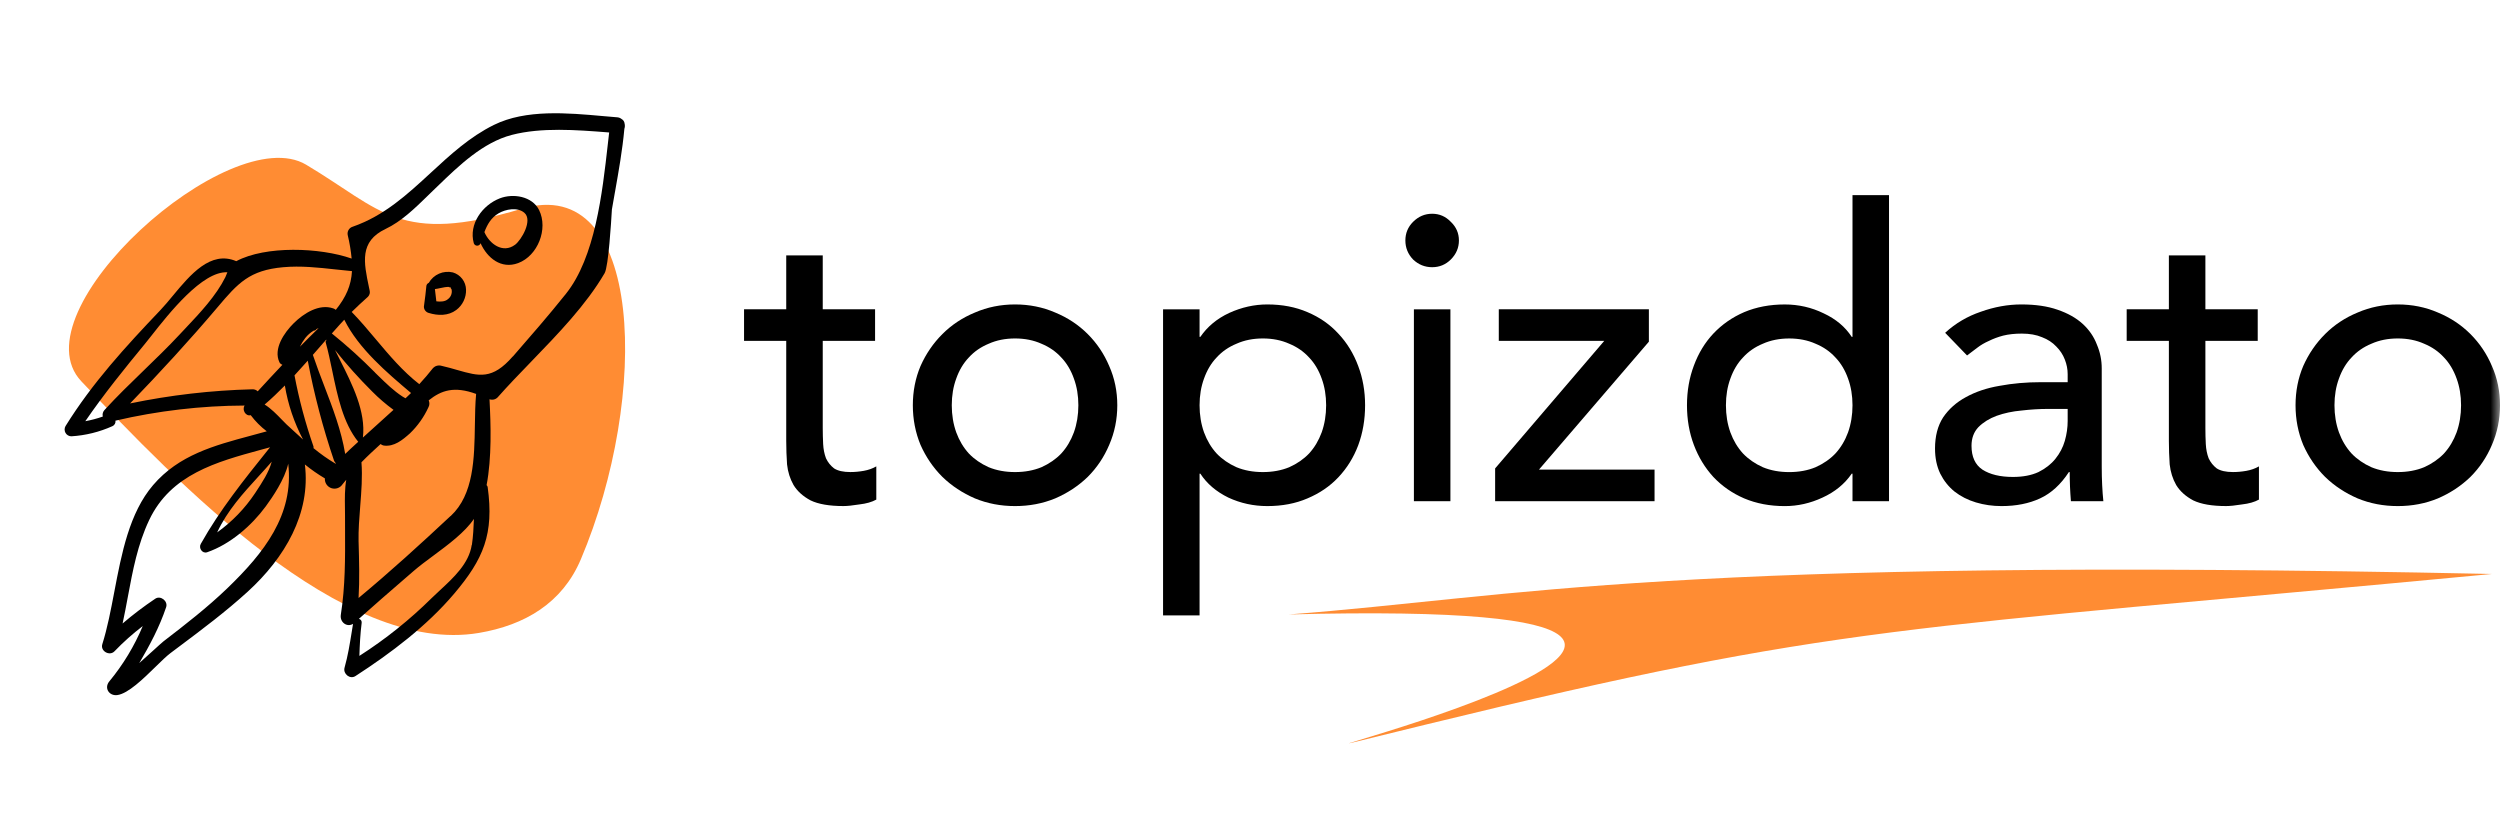 <svg width="100%" height="100%" viewBox="0 0 134 45" fill="none" xmlns="http://www.w3.org/2000/svg">
<mask id="mask0_1290_113674" style="mask-type:luminance" maskUnits="userSpaceOnUse" x="0" y="0" width="100%" height="100%">
<path d="M134 0H0V44.25H134V0Z" fill="white"/>
</mask>
<g mask="url(#mask0_1290_113674)">
<path d="M31.134 29.977C30.134 32.339 28.117 33.51 25.67 33.925C18.388 35.161 9.466 25.826 4.363 20.442C0.822 16.707 12.333 6.4 16.407 8.827C20.48 11.254 21.394 13.153 27.959 11.192C34.523 9.231 34.831 21.248 31.134 29.977Z" fill="#FF8C33"/>
<path fill-rule="evenodd" clip-rule="evenodd" d="M26.79 10.631C25.852 10.995 25.112 12.015 25.395 13.036C25.407 13.074 25.432 13.108 25.464 13.132C25.497 13.156 25.536 13.169 25.577 13.169C25.617 13.169 25.657 13.156 25.689 13.132C25.722 13.108 25.746 13.074 25.759 13.036C26.112 13.823 26.859 14.442 27.773 14.102C28.829 13.709 29.391 12.266 28.897 11.263C28.526 10.513 27.503 10.355 26.79 10.631ZM27.602 13.122C26.948 13.605 26.228 13.065 25.964 12.44C26.116 12.036 26.319 11.672 26.723 11.434C27.104 11.21 27.737 11.091 28.103 11.403C28.573 11.802 27.945 12.87 27.602 13.124V13.122Z" fill="currentColor"/>
<path fill-rule="evenodd" clip-rule="evenodd" d="M23.536 14.667C23.768 14.566 24.027 14.544 24.274 14.602C24.474 14.661 24.65 14.782 24.777 14.948C24.904 15.113 24.975 15.315 24.98 15.524C24.987 15.734 24.942 15.943 24.851 16.133C24.76 16.323 24.625 16.488 24.457 16.614C24.029 16.938 23.468 16.925 22.982 16.774C22.907 16.755 22.841 16.711 22.794 16.65C22.746 16.589 22.721 16.514 22.721 16.437C22.727 16.39 22.733 16.344 22.739 16.297C22.782 15.978 22.824 15.661 22.852 15.339C22.854 15.3 22.868 15.262 22.891 15.231C22.914 15.199 22.946 15.175 22.982 15.161C23.109 14.941 23.303 14.768 23.536 14.667ZM23.388 16.151C23.613 16.182 23.86 16.168 24.005 16.037C24.079 15.983 24.138 15.911 24.174 15.827C24.211 15.743 24.224 15.65 24.212 15.559C24.212 15.553 24.212 15.55 24.212 15.547C24.213 15.535 24.213 15.532 24.189 15.468C24.219 15.55 24.104 15.366 24.173 15.44C24.142 15.406 24.144 15.399 24.144 15.399C24.142 15.399 24.132 15.397 24.097 15.381C24.195 15.431 23.99 15.381 24.089 15.381C23.929 15.37 23.766 15.406 23.602 15.441C23.505 15.462 23.408 15.483 23.311 15.495C23.332 15.716 23.359 15.933 23.388 16.151Z" fill="currentColor"/>
<path fill-rule="evenodd" clip-rule="evenodd" d="M32.96 10.304L32.961 10.303C33.161 9.175 33.361 8.053 33.466 6.906C33.498 6.814 33.502 6.714 33.477 6.62C33.473 6.571 33.456 6.523 33.428 6.481C33.401 6.44 33.364 6.405 33.32 6.381C33.255 6.328 33.175 6.296 33.091 6.288C32.845 6.269 32.591 6.246 32.331 6.223C30.418 6.051 28.19 5.851 26.481 6.692C25.178 7.333 24.134 8.297 23.092 9.259C21.84 10.415 20.592 11.567 18.903 12.152C18.808 12.18 18.728 12.245 18.679 12.331C18.63 12.418 18.617 12.52 18.641 12.616C18.74 13.025 18.809 13.44 18.848 13.859C17.139 13.262 14.24 13.159 12.664 13.999C11.29 13.411 10.2 14.725 9.263 15.853C9.033 16.131 8.811 16.398 8.597 16.622C6.725 18.589 4.95 20.522 3.511 22.84C3.479 22.895 3.463 22.957 3.463 23.021C3.463 23.085 3.48 23.147 3.511 23.203C3.543 23.258 3.588 23.304 3.643 23.336C3.698 23.368 3.76 23.386 3.823 23.386C4.585 23.34 5.331 23.155 6.027 22.842C6.082 22.818 6.128 22.776 6.158 22.722C6.187 22.669 6.198 22.607 6.189 22.547C8.459 22.018 10.781 21.746 13.111 21.737C12.957 21.975 13.179 22.331 13.438 22.253C13.685 22.58 13.974 22.871 14.299 23.119C14.01 23.2 13.721 23.278 13.433 23.355C11.489 23.877 9.587 24.387 8.204 26.004C6.932 27.494 6.52 29.657 6.127 31.721C5.939 32.707 5.755 33.671 5.484 34.528C5.366 34.902 5.876 35.184 6.138 34.908C6.607 34.419 7.113 33.968 7.651 33.558C7.203 34.627 6.6 35.625 5.862 36.519C5.562 36.877 5.853 37.316 6.288 37.256C6.871 37.176 7.682 36.382 8.347 35.731C8.65 35.435 8.923 35.168 9.13 35.012C9.279 34.9 9.428 34.788 9.577 34.676L9.579 34.675C10.845 33.727 12.107 32.781 13.277 31.714C15.258 29.908 16.667 27.524 16.341 24.895C16.68 25.17 17.038 25.42 17.413 25.642C17.405 25.756 17.436 25.869 17.499 25.964C17.563 26.059 17.656 26.13 17.764 26.166C17.872 26.202 17.989 26.201 18.097 26.163C18.204 26.126 18.296 26.054 18.359 25.958C18.403 25.899 18.45 25.844 18.498 25.788C18.518 25.765 18.538 25.741 18.559 25.717C18.475 26.203 18.482 26.715 18.489 27.218C18.491 27.358 18.493 27.498 18.493 27.635C18.493 27.889 18.494 28.142 18.495 28.393C18.502 29.923 18.509 31.421 18.268 32.952C18.206 33.345 18.589 33.64 18.922 33.44C18.899 33.581 18.876 33.723 18.854 33.864C18.75 34.509 18.647 35.153 18.468 35.787C18.376 36.114 18.754 36.43 19.052 36.237C20.957 35.004 22.872 33.559 24.344 31.821C25.914 29.966 26.488 28.624 26.138 26.1C26.13 26.063 26.11 26.029 26.081 26.004C26.363 24.533 26.31 22.76 26.237 21.4C26.311 21.427 26.392 21.432 26.469 21.414C26.546 21.397 26.616 21.357 26.672 21.3C27.233 20.665 27.85 20.027 28.477 19.379C29.921 17.885 31.419 16.337 32.408 14.642C32.616 14.286 32.762 11.831 32.792 11.319C32.796 11.261 32.798 11.228 32.798 11.226C32.851 10.918 32.906 10.61 32.96 10.304ZM5.599 21.979C5.556 22.025 5.525 22.081 5.51 22.142C5.494 22.202 5.494 22.266 5.51 22.327C5.205 22.435 4.891 22.518 4.573 22.576C5.569 21.124 6.666 19.768 7.788 18.406C7.879 18.295 7.992 18.151 8.123 17.985C9.045 16.813 10.851 14.52 12.187 14.595C12.162 14.653 12.141 14.707 12.123 14.751C12.104 14.8 12.089 14.837 12.079 14.857C11.581 15.858 10.726 16.764 9.938 17.599C9.833 17.71 9.729 17.821 9.627 17.93C9.007 18.595 8.354 19.227 7.7 19.86C6.985 20.552 6.269 21.245 5.599 21.979ZM13.814 20.975C13.776 20.938 13.732 20.91 13.683 20.891C13.634 20.872 13.582 20.864 13.53 20.866C11.326 20.922 9.131 21.176 6.972 21.624C8.583 19.954 10.158 18.244 11.656 16.474C12.759 15.163 13.379 14.486 15.175 14.323C16.123 14.238 17.049 14.339 17.981 14.441C18.275 14.473 18.57 14.505 18.866 14.532C18.823 15.302 18.547 15.927 17.999 16.607C17.957 16.572 17.91 16.546 17.859 16.529C17.103 16.267 16.274 16.801 15.752 17.316C15.23 17.831 14.636 18.7 14.978 19.418C15.011 19.48 15.066 19.527 15.132 19.549V19.558C14.688 20.027 14.252 20.496 13.814 20.975ZM17.956 18.76C18.578 19.541 19.245 20.285 19.953 20.989C20.306 21.345 20.687 21.672 21.092 21.968C20.771 22.262 20.446 22.554 20.122 22.846C19.898 23.048 19.674 23.249 19.451 23.452C19.619 22.066 18.882 20.605 18.225 19.299C18.133 19.116 18.042 18.936 17.956 18.76ZM20.101 19.966C19.37 19.226 18.597 18.527 17.787 17.873C17.834 17.82 17.882 17.767 17.929 17.714C18.102 17.519 18.274 17.325 18.453 17.136C19.218 18.68 20.735 19.971 22.032 21.065C21.979 21.119 21.923 21.171 21.867 21.223C21.822 21.265 21.778 21.306 21.734 21.349C21.679 21.318 21.625 21.288 21.572 21.253C21.105 20.95 20.696 20.551 20.297 20.162C20.232 20.098 20.166 20.035 20.101 19.971V19.966ZM17.08 17.585C16.742 17.912 16.407 18.245 16.074 18.585C16.154 18.419 16.251 18.262 16.363 18.116C16.488 17.959 16.64 17.826 16.812 17.723C16.843 17.724 16.874 17.716 16.901 17.7C16.928 17.685 16.951 17.662 16.965 17.635C16.993 17.625 17.018 17.613 17.043 17.602C17.056 17.596 17.068 17.59 17.08 17.585ZM12.18 31.535C11.113 32.561 9.931 33.479 8.762 34.377C8.673 34.448 8.464 34.639 8.202 34.877C7.98 35.078 7.721 35.313 7.466 35.539C8.028 34.583 8.546 33.613 8.905 32.545C9.015 32.22 8.605 31.896 8.319 32.093C7.711 32.501 7.127 32.943 6.571 33.419C6.676 32.938 6.766 32.454 6.856 31.971C7.117 30.574 7.376 29.183 7.996 27.874C9.157 25.424 11.609 24.756 13.977 24.11C14.144 24.065 14.31 24.02 14.476 23.974L14.374 24.1C13.079 25.716 11.778 27.338 10.763 29.151C10.632 29.373 10.844 29.692 11.105 29.6C12.339 29.172 13.479 28.183 14.245 27.141C14.604 26.651 15.259 25.698 15.449 24.855C15.763 27.6 14.149 29.638 12.18 31.535ZM14.566 24.745C14.408 25.319 14.047 25.866 13.722 26.358L13.678 26.426C13.132 27.248 12.442 27.963 11.64 28.536C12.182 27.37 13.023 26.448 13.875 25.514C14.107 25.26 14.339 25.006 14.566 24.745ZM15.361 22.752C15.287 22.681 15.2 22.592 15.106 22.494C14.847 22.226 14.522 21.889 14.184 21.683C14.563 21.362 14.919 21.015 15.268 20.663C15.435 21.675 15.765 22.653 16.244 23.56C15.947 23.293 15.653 23.023 15.361 22.752ZM17.978 24.85C17.564 24.603 17.171 24.325 16.8 24.017C16.812 23.986 16.812 23.952 16.8 23.922C16.369 22.681 16.029 21.41 15.785 20.119C15.986 19.9 16.182 19.681 16.378 19.463L16.496 19.332C16.839 21.145 17.308 22.932 17.901 24.68C17.921 24.737 17.955 24.789 18 24.83C17.995 24.838 17.991 24.847 17.987 24.855L17.978 24.85ZM18.501 24.325C18.294 23.071 17.837 21.877 17.379 20.684C17.168 20.132 16.956 19.579 16.769 19.021C16.91 18.86 17.052 18.699 17.193 18.537L17.194 18.535C17.29 18.425 17.386 18.316 17.482 18.206C17.482 18.211 17.487 18.216 17.493 18.221C17.497 18.224 17.5 18.228 17.503 18.231C17.483 18.246 17.468 18.266 17.46 18.29C17.453 18.314 17.452 18.339 17.46 18.363C17.591 18.827 17.697 19.338 17.806 19.862C18.088 21.222 18.39 22.677 19.201 23.68C19.136 23.741 19.07 23.801 19.003 23.862C18.838 24.013 18.671 24.166 18.51 24.325H18.501ZM25.285 29.209C25.138 30.201 24.311 30.965 23.578 31.642C23.427 31.782 23.28 31.919 23.143 32.052C21.962 33.221 20.661 34.261 19.263 35.156C19.282 34.565 19.31 33.976 19.386 33.379C19.391 33.332 19.379 33.284 19.352 33.245C19.324 33.207 19.283 33.18 19.236 33.17C20.042 32.448 20.86 31.739 21.679 31.031C21.848 30.885 22.017 30.739 22.185 30.593C22.481 30.337 22.843 30.068 23.222 29.788C24.031 29.188 24.918 28.53 25.402 27.814L25.402 27.818C25.383 28.277 25.363 28.74 25.293 29.209H25.285ZM24.152 27.656C22.543 29.161 20.914 30.644 19.219 32.052C19.278 31.06 19.249 30.062 19.221 29.068L19.219 29.028C19.207 28.402 19.257 27.765 19.308 27.128C19.371 26.336 19.433 25.546 19.374 24.778C19.703 24.439 20.049 24.122 20.401 23.8C20.446 23.84 20.501 23.868 20.561 23.88C21.123 23.961 21.578 23.581 21.977 23.224C22.389 22.826 22.723 22.355 22.962 21.835C22.994 21.778 23.012 21.714 23.015 21.649C23.017 21.583 23.005 21.518 22.978 21.459C23.659 20.917 24.345 20.686 25.52 21.114C25.472 21.636 25.463 22.202 25.454 22.78C25.425 24.579 25.395 26.505 24.16 27.656H24.152ZM27.485 19.105C26.385 20.368 25.684 20.168 24.517 19.834C24.258 19.759 23.974 19.678 23.659 19.606C23.581 19.584 23.499 19.583 23.421 19.604C23.343 19.624 23.272 19.665 23.215 19.722C22.98 20.025 22.73 20.311 22.473 20.591C21.581 19.894 20.868 19.046 20.154 18.197C19.733 17.695 19.311 17.193 18.851 16.721C19.138 16.439 19.426 16.169 19.723 15.906C19.766 15.862 19.797 15.807 19.813 15.748C19.829 15.688 19.828 15.625 19.812 15.565C19.801 15.511 19.79 15.458 19.778 15.405L19.778 15.404C19.494 14.059 19.257 12.941 20.666 12.272C21.517 11.868 22.245 11.158 22.924 10.495C23.022 10.399 23.12 10.304 23.216 10.211C23.295 10.135 23.375 10.058 23.456 9.98C24.601 8.874 25.886 7.633 27.433 7.231C29.025 6.819 30.885 6.963 32.557 7.093L32.651 7.1C32.628 7.296 32.605 7.496 32.582 7.702C32.283 10.368 31.899 13.788 30.334 15.748C29.419 16.892 28.453 18.004 27.493 19.105H27.485Z" fill="currentColor"/>
<path d="M133.568 30.765C89.28 29.822 81.487 31.994 69.072 32.935C106.674 31.954 58.587 43.188 76.447 38.832C98.773 33.386 101.668 33.789 133.568 30.765Z" fill="#FF8C33"/>
<path d="M46.904 18.271H44.099V22.937C44.099 23.226 44.107 23.515 44.121 23.805C44.136 24.08 44.186 24.333 44.273 24.564C44.375 24.781 44.52 24.962 44.708 25.107C44.911 25.237 45.201 25.302 45.578 25.302C45.81 25.302 46.049 25.281 46.296 25.237C46.542 25.194 46.767 25.114 46.97 24.998V26.778C46.738 26.908 46.433 26.995 46.056 27.038C45.694 27.096 45.411 27.125 45.208 27.125C44.455 27.125 43.867 27.024 43.447 26.821C43.041 26.604 42.737 26.329 42.534 25.997C42.345 25.664 42.229 25.295 42.186 24.89C42.157 24.47 42.142 24.051 42.142 23.631V18.271H39.881V16.578H42.142V13.691H44.099V16.578H46.904V18.271Z" fill="currentColor"/>
<path d="M51.015 21.722C51.015 22.243 51.095 22.728 51.255 23.176C51.414 23.61 51.639 23.987 51.928 24.305C52.218 24.609 52.574 24.855 52.994 25.043C53.414 25.216 53.886 25.303 54.407 25.303C54.929 25.303 55.401 25.216 55.821 25.043C56.241 24.855 56.596 24.609 56.886 24.305C57.176 23.987 57.401 23.61 57.56 23.176C57.72 22.728 57.8 22.243 57.8 21.722C57.8 21.201 57.72 20.724 57.56 20.29C57.401 19.841 57.176 19.465 56.886 19.162C56.596 18.843 56.241 18.597 55.821 18.424C55.401 18.235 54.929 18.141 54.407 18.141C53.886 18.141 53.414 18.235 52.994 18.424C52.574 18.597 52.218 18.843 51.928 19.162C51.639 19.465 51.414 19.841 51.255 20.29C51.095 20.724 51.015 21.201 51.015 21.722ZM48.928 21.722C48.928 20.97 49.066 20.268 49.341 19.617C49.631 18.966 50.022 18.395 50.515 17.903C51.008 17.411 51.588 17.027 52.255 16.752C52.922 16.463 53.639 16.318 54.407 16.318C55.176 16.318 55.893 16.463 56.56 16.752C57.227 17.027 57.807 17.411 58.3 17.903C58.793 18.395 59.177 18.966 59.452 19.617C59.742 20.268 59.887 20.97 59.887 21.722C59.887 22.475 59.742 23.184 59.452 23.849C59.177 24.5 58.793 25.072 58.3 25.564C57.807 26.041 57.227 26.425 56.56 26.714C55.893 26.989 55.176 27.126 54.407 27.126C53.639 27.126 52.922 26.989 52.255 26.714C51.588 26.425 51.008 26.041 50.515 25.564C50.022 25.072 49.631 24.5 49.341 23.849C49.066 23.184 48.928 22.475 48.928 21.722Z" fill="currentColor"/>
<path d="M62.34 16.579H64.297V18.055H64.34C64.717 17.505 65.232 17.078 65.884 16.774C66.551 16.47 67.233 16.318 67.928 16.318C68.726 16.318 69.443 16.456 70.081 16.731C70.733 17.006 71.284 17.389 71.734 17.881C72.198 18.373 72.553 18.952 72.799 19.617C73.046 20.268 73.169 20.97 73.169 21.722C73.169 22.489 73.046 23.205 72.799 23.871C72.553 24.522 72.198 25.093 71.734 25.585C71.284 26.063 70.733 26.439 70.081 26.714C69.443 26.989 68.726 27.126 67.928 27.126C67.189 27.126 66.493 26.974 65.841 26.671C65.189 26.352 64.688 25.925 64.34 25.39H64.297V32.986H62.34V16.579ZM67.689 18.141C67.167 18.141 66.696 18.235 66.276 18.424C65.855 18.597 65.5 18.843 65.21 19.162C64.92 19.465 64.696 19.841 64.536 20.29C64.377 20.724 64.297 21.201 64.297 21.722C64.297 22.243 64.377 22.728 64.536 23.176C64.696 23.61 64.92 23.987 65.21 24.305C65.5 24.609 65.855 24.855 66.276 25.043C66.696 25.216 67.167 25.303 67.689 25.303C68.211 25.303 68.682 25.216 69.103 25.043C69.523 24.855 69.878 24.609 70.168 24.305C70.458 23.987 70.683 23.61 70.842 23.176C71.002 22.728 71.081 22.243 71.081 21.722C71.081 21.201 71.002 20.724 70.842 20.29C70.683 19.841 70.458 19.465 70.168 19.162C69.878 18.843 69.523 18.597 69.103 18.424C68.682 18.235 68.211 18.141 67.689 18.141Z" fill="currentColor"/>
<path d="M75.785 16.579H77.742V26.866H75.785V16.579ZM75.328 12.889C75.328 12.499 75.466 12.166 75.741 11.891C76.031 11.602 76.372 11.457 76.763 11.457C77.155 11.457 77.488 11.602 77.764 11.891C78.053 12.166 78.198 12.499 78.198 12.889C78.198 13.28 78.053 13.62 77.764 13.909C77.488 14.184 77.155 14.322 76.763 14.322C76.372 14.322 76.031 14.184 75.741 13.909C75.466 13.62 75.328 13.28 75.328 12.889Z" fill="currentColor"/>
<path d="M80.139 25.107L85.988 18.271H80.335V16.578H88.38V18.314L82.488 25.172H88.684V26.865H80.139V25.107Z" fill="currentColor"/>
<path d="M101.251 26.866H99.294V25.39H99.251C98.873 25.94 98.352 26.367 97.685 26.671C97.032 26.975 96.359 27.127 95.663 27.127C94.865 27.127 94.14 26.989 93.488 26.714C92.851 26.439 92.299 26.056 91.835 25.564C91.386 25.072 91.038 24.501 90.792 23.849C90.546 23.198 90.422 22.489 90.422 21.723C90.422 20.956 90.546 20.247 90.792 19.596C91.038 18.93 91.386 18.359 91.835 17.881C92.299 17.389 92.851 17.006 93.488 16.731C94.14 16.456 94.865 16.319 95.663 16.319C96.402 16.319 97.098 16.478 97.75 16.796C98.403 17.1 98.903 17.52 99.251 18.055H99.294V10.459H101.251V26.866ZM95.901 25.304C96.424 25.304 96.895 25.217 97.315 25.043C97.736 24.855 98.091 24.609 98.38 24.305C98.671 23.987 98.896 23.611 99.055 23.177C99.214 22.728 99.294 22.244 99.294 21.723C99.294 21.202 99.214 20.724 99.055 20.29C98.896 19.842 98.671 19.465 98.38 19.162C98.091 18.843 97.736 18.597 97.315 18.424C96.895 18.236 96.424 18.142 95.901 18.142C95.38 18.142 94.909 18.236 94.488 18.424C94.068 18.597 93.713 18.843 93.423 19.162C93.133 19.465 92.908 19.842 92.749 20.29C92.589 20.724 92.51 21.202 92.51 21.723C92.51 22.244 92.589 22.728 92.749 23.177C92.908 23.611 93.133 23.987 93.423 24.305C93.713 24.609 94.068 24.855 94.488 25.043C94.909 25.217 95.38 25.304 95.901 25.304Z" fill="currentColor"/>
<path d="M104.26 17.838C104.811 17.331 105.448 16.955 106.173 16.709C106.899 16.449 107.624 16.318 108.348 16.318C109.102 16.318 109.747 16.412 110.284 16.601C110.834 16.789 111.284 17.042 111.632 17.36C111.979 17.678 112.233 18.047 112.392 18.467C112.566 18.872 112.653 19.299 112.653 19.747V24.999C112.653 25.361 112.66 25.694 112.676 25.998C112.69 26.302 112.712 26.591 112.74 26.866H111.001C110.958 26.345 110.936 25.824 110.936 25.303H110.892C110.457 25.969 109.943 26.439 109.348 26.714C108.754 26.989 108.065 27.126 107.283 27.126C106.804 27.126 106.347 27.061 105.913 26.931C105.478 26.801 105.093 26.605 104.76 26.345C104.441 26.085 104.187 25.766 103.999 25.39C103.811 24.999 103.717 24.551 103.717 24.044C103.717 23.379 103.861 22.822 104.151 22.373C104.455 21.925 104.861 21.563 105.369 21.288C105.891 20.999 106.493 20.796 107.174 20.681C107.87 20.55 108.609 20.485 109.392 20.485H110.827V20.051C110.827 19.791 110.777 19.53 110.674 19.27C110.573 19.009 110.421 18.778 110.218 18.575C110.016 18.358 109.761 18.192 109.457 18.076C109.153 17.946 108.79 17.881 108.37 17.881C107.993 17.881 107.659 17.917 107.37 17.989C107.094 18.062 106.84 18.156 106.608 18.272C106.377 18.373 106.166 18.496 105.978 18.641C105.79 18.785 105.608 18.923 105.434 19.053L104.26 17.838ZM109.783 21.918C109.319 21.918 108.841 21.947 108.348 22.005C107.87 22.048 107.427 22.142 107.021 22.287C106.63 22.431 106.304 22.634 106.043 22.894C105.797 23.155 105.673 23.488 105.673 23.893C105.673 24.486 105.87 24.913 106.26 25.173C106.666 25.433 107.21 25.564 107.892 25.564C108.428 25.564 108.885 25.477 109.261 25.303C109.638 25.115 109.943 24.877 110.174 24.587C110.406 24.298 110.573 23.979 110.674 23.632C110.777 23.27 110.827 22.916 110.827 22.569V21.918H109.783Z" fill="currentColor"/>
<path d="M121.014 18.271H118.209V22.937C118.209 23.226 118.216 23.515 118.231 23.805C118.246 24.08 118.296 24.333 118.383 24.564C118.485 24.781 118.629 24.962 118.818 25.107C119.021 25.237 119.311 25.302 119.688 25.302C119.92 25.302 120.159 25.281 120.405 25.237C120.652 25.194 120.877 25.114 121.079 24.998V26.778C120.847 26.908 120.543 26.995 120.166 27.038C119.804 27.096 119.521 27.125 119.318 27.125C118.565 27.125 117.978 27.024 117.557 26.821C117.151 26.604 116.847 26.329 116.643 25.997C116.455 25.664 116.339 25.295 116.295 24.89C116.267 24.47 116.252 24.051 116.252 23.631V18.271H113.99V16.578H116.252V13.691H118.209V16.578H121.014V18.271Z" fill="currentColor"/>
<path d="M125.128 21.722C125.128 22.243 125.208 22.728 125.368 23.176C125.527 23.61 125.752 23.987 126.042 24.305C126.331 24.609 126.687 24.855 127.107 25.043C127.528 25.216 127.999 25.303 128.521 25.303C129.042 25.303 129.514 25.216 129.934 25.043C130.354 24.855 130.709 24.609 131 24.305C131.289 23.987 131.514 23.61 131.674 23.176C131.833 22.728 131.913 22.243 131.913 21.722C131.913 21.201 131.833 20.724 131.674 20.29C131.514 19.841 131.289 19.465 131 19.162C130.709 18.843 130.354 18.597 129.934 18.424C129.514 18.235 129.042 18.141 128.521 18.141C127.999 18.141 127.528 18.235 127.107 18.424C126.687 18.597 126.331 18.843 126.042 19.162C125.752 19.465 125.527 19.841 125.368 20.29C125.208 20.724 125.128 21.201 125.128 21.722ZM123.041 21.722C123.041 20.97 123.178 20.268 123.454 19.617C123.744 18.966 124.135 18.395 124.628 17.903C125.121 17.411 125.701 17.027 126.368 16.752C127.035 16.463 127.753 16.318 128.521 16.318C129.289 16.318 130.007 16.463 130.673 16.752C131.34 17.027 131.92 17.411 132.413 17.903C132.906 18.395 133.29 18.966 133.566 19.617C133.855 20.268 134 20.97 134 21.722C134 22.475 133.855 23.184 133.566 23.849C133.29 24.5 132.906 25.072 132.413 25.564C131.92 26.041 131.34 26.425 130.673 26.714C130.007 26.989 129.289 27.126 128.521 27.126C127.753 27.126 127.035 26.989 126.368 26.714C125.701 26.425 125.121 26.041 124.628 25.564C124.135 25.072 123.744 24.5 123.454 23.849C123.178 23.184 123.041 22.475 123.041 21.722Z" fill="currentColor"/>
</g>
</svg>
